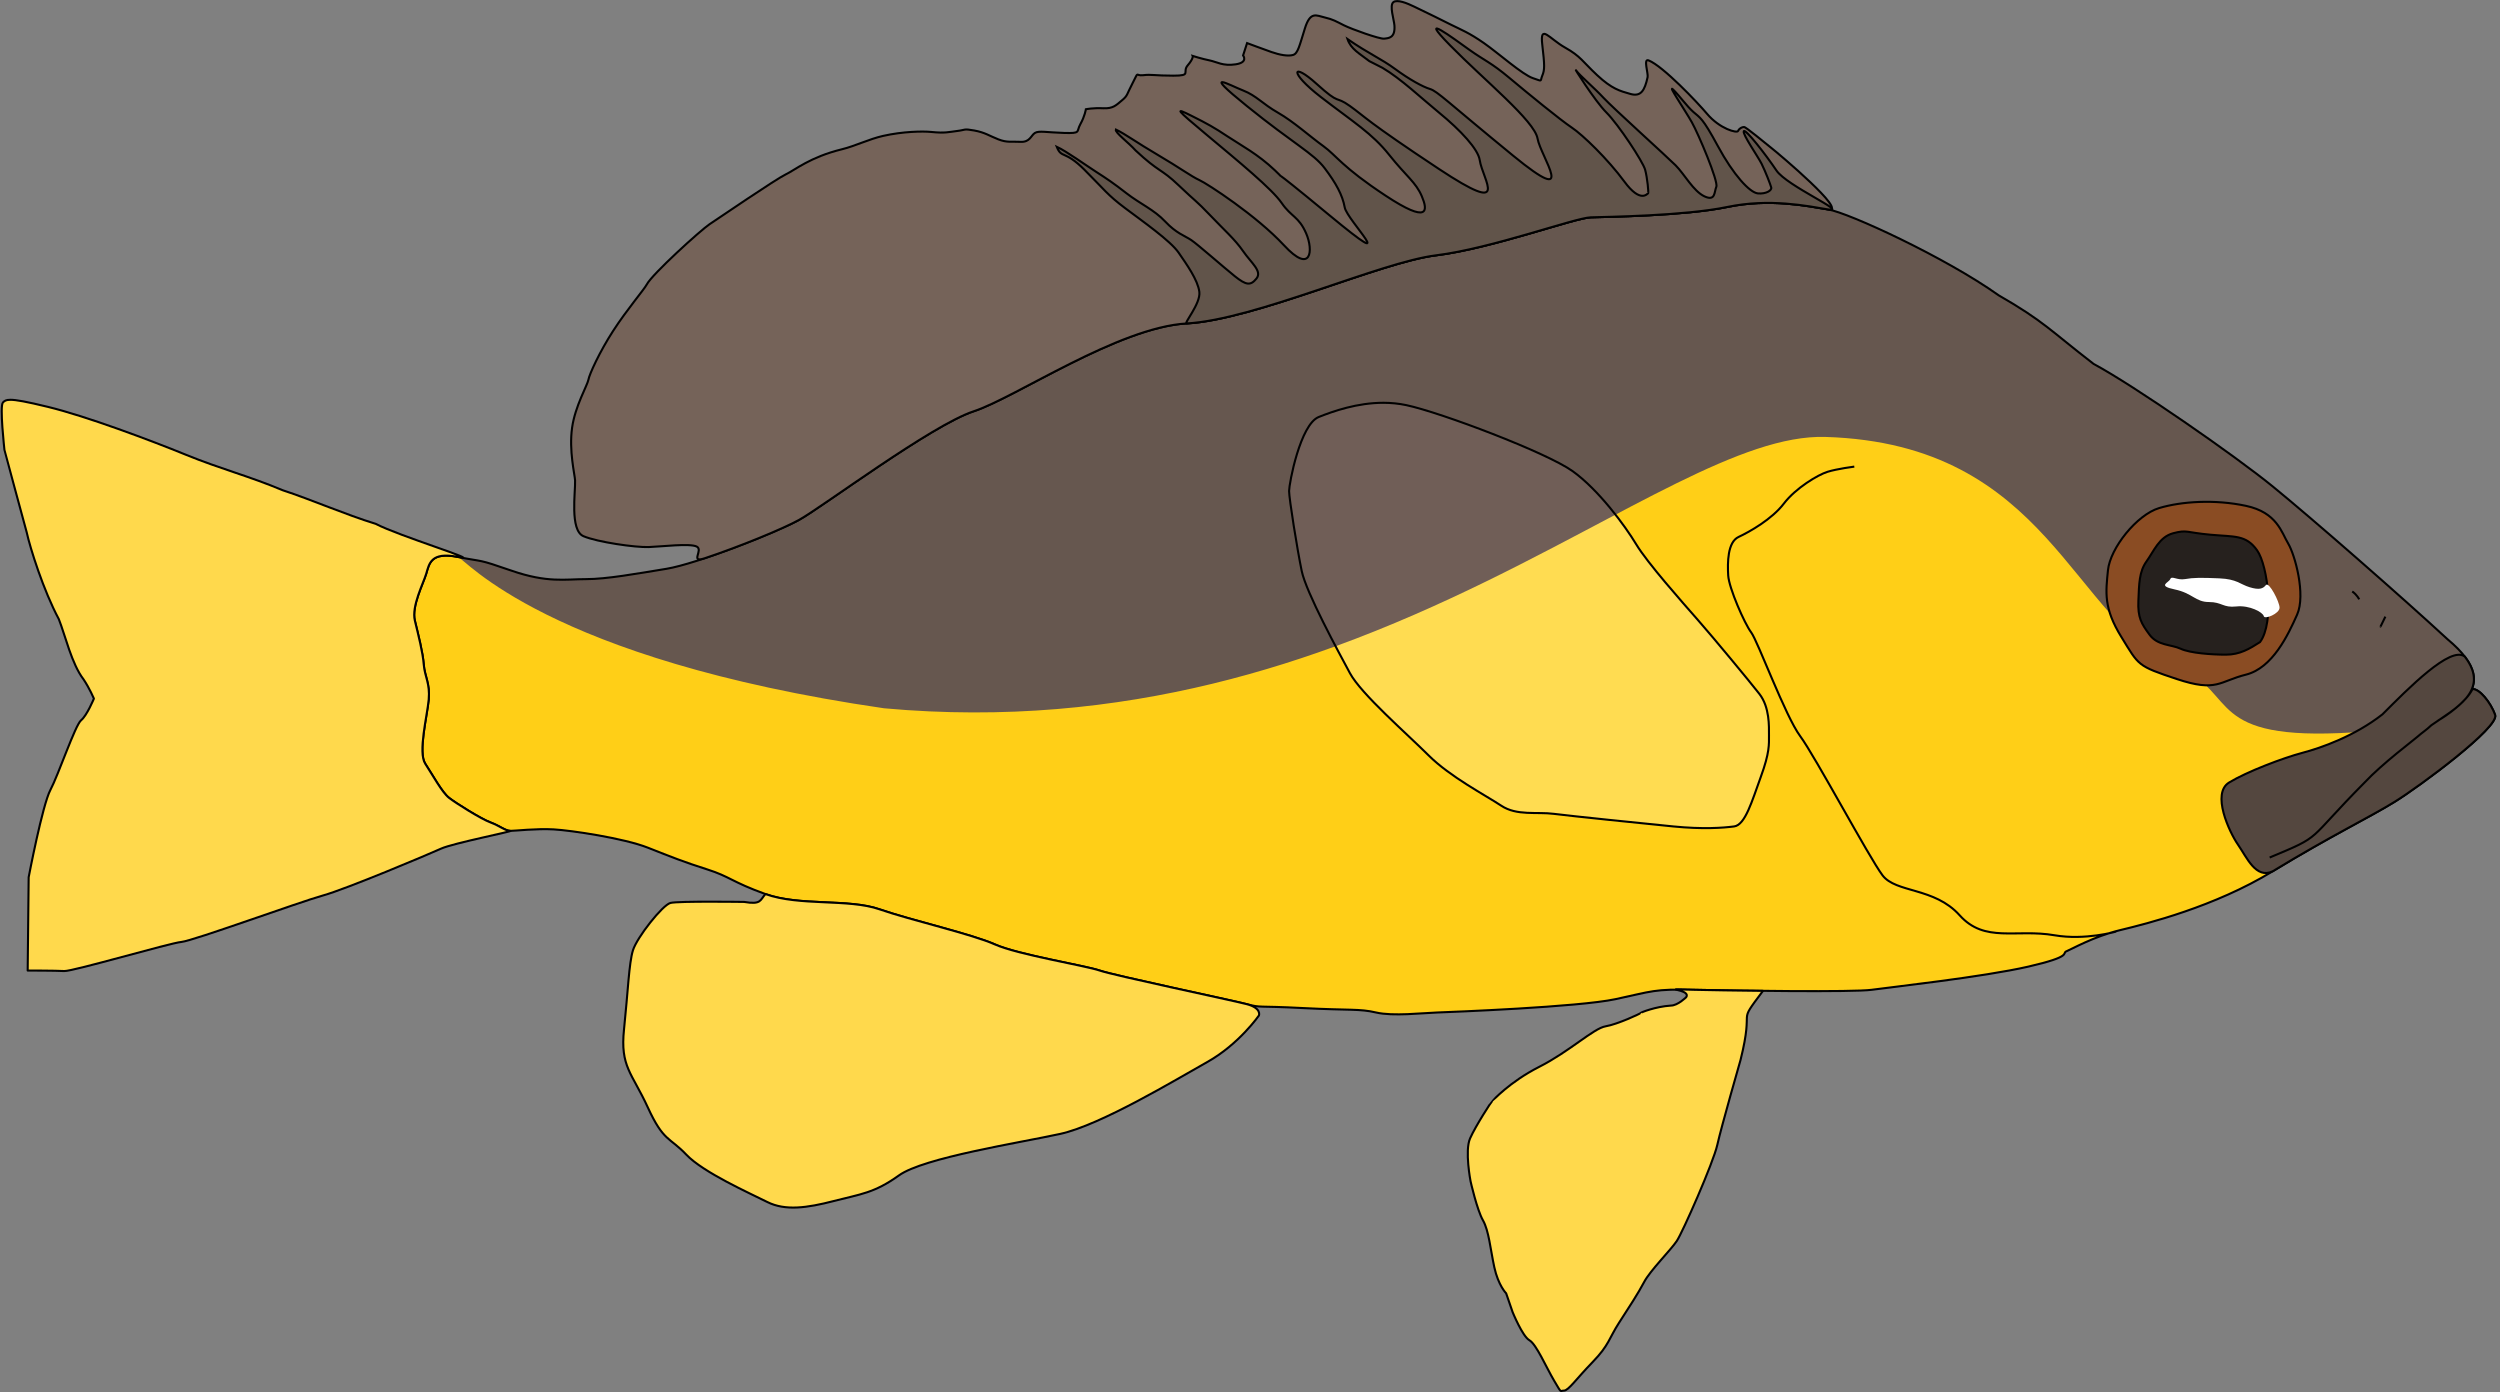 <?xml version="1.0" encoding="UTF-8"?>
<svg xmlns="http://www.w3.org/2000/svg" xmlns:xlink="http://www.w3.org/1999/xlink" width="449pt" height="250pt" viewBox="0 0 449 250" version="1.1">
<rect x="0" y="0" width="449" height="250" fill="#808080" stroke="none"/>
<g id="surface1">
<path style=" stroke:none;fill-rule:nonzero;fill:rgb(40%,34.118%,30.98%);fill-opacity:1;" d="M 333.035 83.793 C 333.035 83.793 329.969 84.188 328.238 84.723 C 326.504 85.254 322.512 87.648 320.379 90.438 C 318.25 93.234 314.25 95.492 312.254 96.426 C 310.254 97.352 310.254 101.078 310.387 103.34 C 310.52 105.602 313.316 111.984 314.52 113.578 C 315.715 115.172 320.645 128.602 323.309 132.191 C 325.973 135.781 335.695 154 338.098 157.191 C 340.496 160.387 347.418 159.32 351.949 164.371 C 356.477 169.422 362.07 166.766 369 167.965 C 374.488 168.91 380.055 167.301 380.055 167.301 M 442.961 125.332 C 445.078 122.758 445.246 119.527 439.602 114.82 C 431.258 107.105 414.914 92.832 408.164 87.34 C 401.418 81.84 383.297 69.254 376.016 65.352 C 368.199 59.328 367.137 57.73 358.965 53.031 C 349.371 46.207 332.059 38.227 328.328 37.609 C 324.598 36.988 317.848 35.566 310.207 37.164 C 302.574 38.758 288.543 38.938 285.695 39.023 C 282.859 39.109 267.938 44.609 257.902 45.852 C 247.863 47.09 225.484 57.375 213.141 58.082 C 200.797 58.793 182.414 71.383 174.863 73.863 C 167.316 76.344 147.688 91.059 143.516 93.363 C 139.344 95.668 125.133 101.254 119.715 102.145 C 114.297 103.027 108.973 104.004 105.242 104.004 C 101.512 104.004 98.312 104.711 91.914 102.496 C 85.523 100.277 87.121 100.992 82.238 100.016 C 77.352 99.039 77.086 101.254 76.555 103.027 C 76.023 104.801 73.887 108.875 74.512 111.449 C 75.133 114.023 75.934 117.125 76.109 119.34 C 76.285 121.559 77.262 122.703 77 125.633 C 76.73 128.559 75.047 135.117 76.379 137.156 C 77.711 139.195 79.395 142.301 80.641 143.277 C 81.883 144.25 86.414 147.086 88.102 147.703 C 89.785 148.328 90.762 149.215 91.652 149.215 C 92.539 149.215 96.359 148.77 99.465 148.949 C 102.574 149.125 112.078 150.543 116.34 152.227 C 120.602 153.91 122.824 154.801 127 156.129 C 131.168 157.457 131.348 158.344 137.477 160.562 C 143.605 162.777 152.395 161.359 157.988 163.312 C 163.586 165.258 174.508 167.742 178.684 169.605 C 182.859 171.465 194.938 173.414 197.512 174.301 C 200.086 175.191 221.133 179.617 223.887 180.328 C 226.641 181.039 225.484 180.594 234.012 181.039 C 242.535 181.48 244.133 181.129 247.156 181.836 C 250.172 182.543 255.504 181.922 258.078 181.836 C 260.652 181.75 283.477 180.859 290.137 179.445 C 296.797 178.023 296.98 177.582 304.348 177.758 C 311.719 177.934 332.945 178.203 336.145 177.758 C 339.336 177.312 356.211 175.453 364.293 173.594 C 372.375 171.734 370.246 171.203 371.129 170.844 C 372.02 170.488 376.016 168.184 380.812 167.031 C 385.605 165.879 397.688 162.867 408.164 156.48 C 418.645 150.098 425.66 146.734 430.098 143.984 C 434.543 141.234 448.926 130.594 448.125 128.383 C 447.332 126.164 445.309 123.664 444.062 123.75 M 422.461 106.219 C 423.352 106.84 423.707 107.637 423.707 107.637 M 428.414 110.738 C 427.793 111.984 427.527 112.602 427.527 112.516 "/>
<path style=" stroke:none;fill-rule:nonzero;fill:rgb(100%,81.176%,9.02%);fill-opacity:1;" d="M 408.164 156.48 C 405.148 157.898 403.547 154 401.949 151.695 C 400.352 149.391 397.156 142.477 400.352 140.527 C 403.547 138.574 410.117 136.094 413.492 135.203 C 416.824 134.332 415.719 134.707 423.039 131.719 C 422.969 131.656 422.898 131.594 422.82 131.527 C 422.695 131.539 422.578 131.543 422.461 131.547 C 395.965 133.18 402.012 124.512 391.379 119.961 C 371.984 111.656 368.18 79.707 327.84 78.473 C 297.945 77.559 245.91 135.117 158.777 127.207 C 98.043 118.363 83.406 100.25 82.238 100.016 C 77.352 99.039 77.086 101.254 76.555 103.027 C 76.023 104.801 73.887 108.875 74.512 111.449 C 75.133 114.023 75.934 117.125 76.109 119.34 C 76.285 121.559 77.262 122.703 77 125.633 C 76.73 128.559 75.047 135.117 76.379 137.156 C 77.711 139.195 79.395 142.301 80.641 143.277 C 81.883 144.246 86.414 147.086 88.102 147.703 C 89.785 148.328 90.762 149.215 91.652 149.215 C 92.539 149.215 96.359 148.77 99.465 148.949 C 102.574 149.125 112.078 150.543 116.34 152.227 C 120.602 153.91 122.824 154.801 127 156.129 C 131.168 157.457 131.348 158.344 137.477 160.562 C 143.605 162.777 152.395 161.355 157.988 163.309 C 163.586 165.258 174.508 167.742 178.684 169.605 C 182.859 171.465 194.938 173.414 197.512 174.301 C 200.086 175.191 221.133 179.617 223.887 180.328 C 226.641 181.039 225.484 180.594 234.012 181.039 C 242.535 181.48 244.133 181.129 247.156 181.836 C 250.172 182.543 255.504 181.922 258.078 181.836 C 260.652 181.746 283.477 180.859 290.137 179.441 C 296.797 178.023 296.98 177.582 304.348 177.758 C 311.719 177.934 332.945 178.203 336.145 177.758 C 339.336 177.312 356.211 175.453 364.293 173.594 C 372.375 171.734 370.246 171.199 371.129 170.844 C 372.02 170.488 376.016 168.184 380.812 167.031 C 385.605 165.879 397.688 162.867 408.164 156.484 M 380.055 167.301 "/>
<path style="fill:none;stroke-width:0.239;stroke-linecap:butt;stroke-linejoin:miter;stroke:rgb(0%,0%,0%);stroke-opacity:1;stroke-miterlimit:4;" d="M 121.302 880.391 C 121.302 880.391 123.258 880.642 124.362 880.984 C 125.468 881.322 128.014 882.847 129.374 884.628 C 130.732 886.41 133.283 887.852 134.556 888.447 C 135.831 889.038 135.831 891.415 135.747 892.857 C 135.662 894.299 133.878 898.368 133.111 899.387 C 132.349 900.403 129.205 908.968 127.506 911.257 C 125.807 913.547 119.606 925.166 118.074 927.201 C 116.544 929.239 112.13 928.559 109.24 931.78 C 106.352 935.001 102.785 933.307 98.366 934.072 C 94.865 934.675 91.315 933.649 91.315 933.649 M 51.196 906.883 C 49.846 905.241 49.739 903.181 53.339 900.179 C 58.66 895.259 69.083 886.156 73.388 882.653 C 77.691 879.145 89.248 871.118 93.891 868.63 C 98.876 864.786 99.554 863.769 104.766 860.772 C 110.884 856.42 121.925 851.33 124.304 850.934 C 126.684 850.541 130.988 849.634 135.861 850.653 C 140.729 851.669 149.678 851.781 151.494 851.839 C 153.303 851.893 162.819 855.401 169.219 856.191 C 175.622 856.983 189.894 863.54 197.767 863.993 C 205.639 864.447 217.363 872.476 222.178 874.058 C 226.991 875.64 239.51 885.024 242.171 886.494 C 244.831 887.964 253.895 891.527 257.35 892.095 C 260.805 892.658 264.201 893.28 266.58 893.28 C 268.959 893.28 271 893.731 275.08 892.319 C 279.156 890.904 278.137 891.36 281.251 890.737 C 284.368 890.114 284.537 891.527 284.876 892.658 C 285.215 893.789 286.577 896.387 286.179 898.029 C 285.783 899.671 285.272 901.649 285.16 903.061 C 285.048 904.476 284.425 905.206 284.592 907.075 C 284.764 908.94 285.837 913.123 284.988 914.424 C 284.138 915.724 283.065 917.705 282.27 918.327 C 281.478 918.945 278.588 920.756 277.512 921.15 C 276.438 921.549 275.815 922.114 275.247 922.114 C 274.682 922.114 272.245 921.83 270.265 921.945 C 268.282 922.057 262.22 922.961 259.502 924.035 C 256.784 925.109 255.367 925.677 252.704 926.524 C 250.046 927.371 249.931 927.936 246.022 929.351 C 242.113 930.764 236.508 929.857 232.941 931.103 C 229.371 932.346 222.405 933.93 219.742 935.119 C 217.079 936.304 209.376 937.547 207.734 938.113 C 206.092 938.681 192.669 941.504 190.913 941.957 C 189.157 942.41 189.894 942.126 184.456 942.41 C 179.02 942.692 178.001 942.468 176.073 942.919 C 174.149 943.37 170.749 942.973 169.107 942.919 C 167.465 942.861 152.909 942.296 148.661 941.391 C 144.414 940.487 144.297 940.206 139.598 940.318 C 134.897 940.43 121.36 940.602 119.319 940.318 C 117.284 940.034 106.522 938.848 101.367 937.662 C 96.213 936.476 97.571 936.135 97.008 935.908 C 96.44 935.682 93.891 934.212 90.832 933.477 C 87.775 932.742 80.07 930.821 73.388 926.748 C 66.704 922.677 62.23 920.532 59.4 918.778 C 56.565 917.025 47.392 910.238 47.903 908.828 C 48.408 907.411 49.699 905.816 50.494 905.874 M 64.27 894.693 C 63.702 895.089 63.475 895.597 63.475 895.597 M 60.474 897.575 C 60.87 898.368 61.039 898.764 61.039 898.709 " transform="matrix(-1.568,0,0,1.568,523.236,-1296.65)"/>
<path style="fill-rule:nonzero;fill:rgb(32.941%,27.843%,24.706%);fill-opacity:1;stroke-width:0.239;stroke-linecap:butt;stroke-linejoin:miter;stroke:rgb(0%,0%,0%);stroke-opacity:1;stroke-miterlimit:4;" d="M 54.442 909.476 C 53.508 908.948 51.233 907.378 50.494 905.874 C 49.699 905.816 48.408 907.411 47.903 908.828 C 47.392 910.238 56.565 917.025 59.4 918.778 C 62.23 920.532 66.704 922.677 73.388 926.748 C 75.311 927.652 76.333 925.166 77.352 923.696 C 78.371 922.226 80.409 917.817 78.371 916.574 C 76.333 915.328 72.143 913.746 69.99 913.178 C 67.838 912.615 63.986 911.257 60.812 908.769 C 57.87 905.829 52.997 900.856 51.378 902.152 C 49.861 904.13 50.162 905.627 51.196 906.883 C 52.188 908.083 53.844 909.06 55.207 910.014 C 55.802 910.58 56.186 910.791 56.849 911.372 C 57.003 911.539 60.877 914.444 62.853 916.574 C 69.714 923.489 67.496 922.565 73.727 925.166 " transform="matrix(-1.568,0,0,1.568,523.236,-1296.65)"/>
<path style="fill-rule:nonzero;fill:rgb(54.118%,29.804%,13.725%);fill-opacity:1;stroke-width:0.239;stroke-linecap:butt;stroke-linejoin:miter;stroke:rgb(0%,0%,0%);stroke-opacity:1;stroke-miterlimit:4;" d="M 70.586 897.351 C 71.602 899.638 73.388 903.457 76.445 904.22 C 79.504 904.982 79.758 906.252 84.345 904.728 C 88.936 903.201 88.68 903.201 90.72 899.895 C 92.758 896.586 92.504 894.805 92.249 892.262 C 91.993 889.718 88.936 885.904 86.385 885.139 C 83.839 884.374 80.015 884.123 76.445 884.885 C 72.877 885.647 72.369 887.937 71.602 889.21 C 70.84 890.48 69.564 895.062 70.586 897.351 Z M 70.586 897.351 " transform="matrix(-1.568,0,0,1.568,523.236,-1296.65)"/>
<path style="fill-rule:nonzero;fill:rgb(14.902%,12.941%,11.765%);fill-opacity:1;stroke-width:0.239;stroke-linecap:butt;stroke-linejoin:miter;stroke:rgb(0%,0%,0%);stroke-opacity:1;stroke-miterlimit:4;" d="M 80.526 888.191 C 77.718 888.447 76.445 888.191 75.172 889.972 C 73.899 891.753 73.164 898.253 74.833 900.49 C 76.021 901.252 77.128 901.93 78.739 901.93 C 80.354 901.93 82.818 901.761 83.921 901.252 C 85.027 900.742 86.557 900.914 87.491 899.638 C 88.425 898.368 88.849 897.69 88.764 895.739 C 88.68 893.789 88.68 892.433 87.83 891.243 C 86.98 890.057 86.385 888.447 84.773 888.021 C 83.159 887.598 83.328 887.937 80.526 888.191 Z M 80.526 888.191 " transform="matrix(-1.568,0,0,1.568,523.236,-1296.65)"/>
<path style=" stroke:none;fill-rule:nonzero;fill:rgb(100%,100%,100%);fill-opacity:1;" d="M 406.965 105.07 C 406.434 105.734 405.77 105.996 404.035 105.465 C 402.301 104.938 401.77 104.004 398.574 103.871 C 395.379 103.734 393.914 103.734 392.449 104.004 C 390.984 104.266 390.051 103.34 389.781 104.004 C 389.512 104.668 387.383 105.199 390.582 105.863 C 393.777 106.527 394.312 108.125 396.711 108.125 C 399.109 108.125 399.238 109.188 401.637 108.922 C 404.035 108.656 406.434 109.984 406.57 110.656 C 406.699 111.32 409.41 110.211 409.41 109.145 C 409.41 108.082 407.496 104.406 406.965 105.07 Z M 406.965 105.07 "/>
<path style="fill-rule:nonzero;fill:rgb(45.882%,38.824%,34.902%);fill-opacity:1;stroke-width:0.239;stroke-linecap:butt;stroke-linejoin:miter;stroke:rgb(0%,0%,0%);stroke-opacity:1;stroke-miterlimit:4;" d="M 173.666 827.073 C 172.926 827.066 171.735 827.701 171.26 827.925 C 170.186 828.433 168.596 829.223 167.465 829.791 C 166.332 830.354 165.428 830.693 163.726 831.881 C 162.027 833.069 159.307 835.498 158.118 835.897 C 156.932 836.293 157.326 836.293 157.045 835.613 C 156.761 834.935 156.761 834.48 157.045 832.051 C 157.326 829.619 156.25 831.373 154.436 832.392 C 152.625 833.408 152.453 833.974 150.757 835.558 C 149.055 837.14 148.151 837.364 146.96 837.703 C 145.772 838.042 145.318 837.364 144.979 835.782 C 144.887 835.346 145.493 833.613 144.867 833.862 C 143.213 834.514 139.249 838.697 138.181 839.968 C 136.708 841.717 134.728 842.227 134.613 841.946 C 134.501 841.662 134.162 841.492 133.933 841.492 C 133.706 841.492 131.554 843.304 130.764 843.926 C 129.97 844.544 121.925 851.33 124.304 850.934 C 126.684 850.541 130.988 849.634 135.861 850.653 C 140.729 851.669 149.678 851.781 151.494 851.839 C 153.303 851.893 162.819 855.401 169.219 856.191 C 175.622 856.983 189.894 863.54 197.767 863.993 C 205.639 864.447 217.363 872.476 222.178 874.058 C 226.991 875.64 239.51 885.024 242.171 886.494 C 244.022 887.518 248.972 889.554 252.973 890.886 C 254.727 891.472 253.102 889.945 253.895 889.549 C 254.689 889.155 257.861 889.549 259.39 889.606 C 260.92 889.661 265.28 889.038 266.867 888.36 C 268.453 887.685 267.771 883.271 267.826 881.973 C 267.858 881.3 268.543 878.567 268.167 875.921 C 267.818 873.453 266.411 871.069 266.299 870.438 C 266.186 869.798 265.011 867.232 263.466 864.843 C 261.884 862.394 259.933 860.127 259.614 859.527 C 258.992 858.341 253.444 853.308 252.425 852.628 C 251.403 851.951 244.777 847.429 243.698 846.921 C 242.624 846.413 240.925 844.94 237.243 844.038 C 235.696 843.655 234.181 842.883 232.544 842.511 C 230.282 842.001 227.998 841.961 227.049 842.058 C 225.407 842.227 225.008 842.058 224.047 841.946 C 223.083 841.834 223.367 841.662 222.121 841.889 C 220.875 842.113 220.365 842.511 219.346 842.907 C 218.324 843.304 217.871 843.132 216.797 843.191 C 215.721 843.246 215.606 842.452 215.156 842.173 C 214.7 841.889 213.795 842.113 211.815 842.173 C 209.829 842.227 210.452 842.058 209.946 841.154 C 209.436 840.247 209.319 839.457 209.319 839.457 C 209.319 839.457 208.472 839.288 207.338 839.345 C 206.204 839.4 205.866 839.006 205.188 838.441 C 204.505 837.875 204.677 837.818 203.937 836.405 C 203.202 834.99 203.713 835.67 202.749 835.558 C 201.79 835.444 201.446 835.613 199.296 835.613 C 197.144 835.613 198.332 835.219 197.652 834.425 C 196.972 833.633 197.086 833.353 197.086 833.353 C 197.086 833.353 196.01 833.692 195.161 833.862 C 194.314 834.031 193.631 834.539 192.159 834.313 C 190.684 834.088 191.312 833.294 191.312 833.294 L 190.856 831.881 C 190.856 831.881 189.045 832.559 188.081 832.898 C 187.116 833.239 186.157 833.408 185.587 833.239 C 185.024 833.069 184.852 832.163 184.229 830.187 C 183.606 828.207 182.929 828.717 181.965 828.944 C 181 829.168 180.662 829.392 179.755 829.846 C 178.848 830.299 175.679 831.428 175.168 831.373 C 174.658 831.316 173.863 831.316 173.978 829.846 C 174.03 829.173 174.578 827.559 174.092 827.188 C 173.985 827.105 173.838 827.073 173.666 827.073 Z M 173.666 827.073 " transform="matrix(-1.568,0,0,1.568,523.236,-1296.65)"/>
<path style="fill-rule:nonzero;fill:rgb(38.039%,32.941%,29.02%);fill-opacity:1;stroke-width:0.239;stroke-linecap:butt;stroke-linejoin:miter;stroke:rgb(0%,0%,0%);stroke-opacity:1;stroke-miterlimit:4;" d="M 196.322 860.376 C 196.494 859.018 197.767 857.237 198.701 855.879 C 199.635 854.527 202.779 852.322 204.817 850.792 C 206.857 849.265 207.196 848.675 209.49 846.383 C 211.782 844.093 212.101 845.15 212.657 843.754 C 211.553 844.263 209.319 845.875 208.13 846.637 C 206.939 847.402 206.177 847.907 204.647 849.098 C 203.12 850.284 201.503 850.964 200.23 852.322 C 198.955 853.675 198.021 853.931 197.256 854.439 C 196.494 854.95 193.519 857.578 192.246 858.595 C 190.968 859.614 190.46 859.698 189.78 858.849 C 189.1 858.002 190.373 857.07 191.312 855.712 C 192.246 854.355 193.519 853.251 195.131 851.555 C 196.748 849.861 196.66 850.112 198.701 848.164 C 200.741 846.213 200.908 846.722 203.626 844.178 C 204.408 843.291 206.015 842.12 205.891 841.779 C 204.772 842.312 203.544 843.246 201.08 844.689 C 198.616 846.131 197.256 847.145 196.322 847.571 C 195.387 847.995 189.78 851.642 186.636 855.032 C 183.494 858.425 183.24 855.628 184.09 853.675 C 184.937 851.726 185.786 851.811 186.892 850.199 C 187.998 848.587 191.817 845.451 195.472 842.397 C 199.124 839.345 199.124 839.26 197.256 840.192 C 195.387 841.126 194.625 841.55 193.093 842.569 C 191.563 843.585 189.61 844.601 187.655 846.467 C 185.701 848.336 189.78 844.689 181.372 851.642 C 172.959 858.595 179.416 852.15 179.67 850.708 C 179.927 849.265 180.689 847.907 181.965 846.213 C 183.24 844.517 185.532 843.416 190.883 839.088 C 196.237 834.764 192.839 836.717 191.312 837.307 C 189.78 837.903 189.1 838.837 187.316 839.853 C 185.532 840.87 183.664 842.569 182.134 843.67 C 180.604 844.773 180.009 846.044 174.997 849.35 C 169.987 852.658 170.154 851.046 170.836 849.437 C 171.514 847.825 172.617 847.145 174.573 844.689 C 176.526 842.227 178.651 840.954 182.388 838.072 C 186.125 835.19 185.701 834.001 182.899 836.545 C 180.094 839.088 180.861 837.818 179.075 839.088 C 177.291 840.364 177.206 840.787 168.88 846.298 C 160.552 851.811 163.866 847.571 164.209 845.279 C 164.389 844.043 166.352 841.903 168.88 839.836 C 170.854 838.224 173.218 835.967 175.338 834.721 C 175.525 834.609 176.668 834.054 176.852 833.949 C 177.996 833.055 178.96 832.584 179.354 831.42 C 176.89 833.114 175.507 833.662 173.893 834.851 C 172.279 836.037 170.749 836.884 169.899 837.14 C 169.052 837.394 167.946 838.583 160.385 844.773 C 152.824 850.964 157.239 844.856 157.583 842.82 C 157.921 840.787 163.699 836.121 167.607 832.135 C 171.514 828.149 167.179 831.373 165.398 832.646 C 163.614 833.917 162.931 834.088 160.809 835.867 C 158.684 837.648 154.947 840.703 153.674 841.55 C 152.398 842.397 149.511 845.197 147.643 847.74 C 145.772 850.284 145.007 849.098 144.925 849.098 C 144.837 849.098 145.007 847.317 145.263 846.383 C 145.517 845.451 148.32 841.211 149.678 839.853 C 151.041 838.498 153.587 834.425 153.163 835.02 C 152.737 835.613 151.123 836.968 150.019 838.159 C 148.916 839.345 142.8 844.856 141.778 845.875 C 140.759 846.893 139.738 848.842 138.465 849.437 C 137.192 850.03 137.359 848.926 137.107 848.336 C 136.853 847.74 139.145 842.312 139.91 840.954 C 140.672 839.599 142.8 836.46 142.035 837.225 C 141.267 837.987 140.505 839.088 139.738 839.768 C 138.975 840.446 138.721 840.364 136.935 843.67 C 135.151 846.978 133.283 849.011 132.349 849.098 C 131.415 849.183 130.732 848.759 130.819 848.418 C 130.904 848.079 131.499 846.555 131.923 845.703 C 132.349 844.856 134.132 842.312 133.963 841.973 C 133.794 841.634 131.415 844.689 130.226 846.467 C 129.035 848.249 121.925 851.33 124.304 850.934 C 126.684 850.541 130.988 849.634 135.861 850.653 C 140.729 851.669 149.678 851.781 151.494 851.839 C 153.303 851.893 162.819 855.401 169.219 856.191 C 175.622 856.983 189.894 863.54 197.767 863.993 C 198.165 864.018 196.152 861.731 196.322 860.376 Z M 196.322 860.376 " transform="matrix(-1.568,0,0,1.568,523.236,-1296.65)"/>
<path style="fill-rule:nonzero;fill:rgb(100%,85.098%,29.804%);fill-opacity:1;stroke-width:0.239;stroke-linecap:round;stroke-linejoin:round;stroke:rgb(0%,0%,0%);stroke-opacity:1;stroke-miterlimit:4;" d="M 141.636 940.265 C 141.377 940.265 140.772 940.29 139.598 940.318 C 137.854 940.358 134.897 940.407 131.763 940.44 C 134.897 944.615 132.688 941.733 134.332 948.347 C 134.332 948.347 136.542 956.035 136.992 958.07 C 137.446 960.106 140.958 968.078 141.639 969.094 C 142.316 970.113 144.695 972.487 145.375 973.788 C 146.058 975.086 147.132 976.727 148.265 978.479 C 149.396 980.235 149.396 981.022 151.265 982.946 C 153.136 984.869 154.043 986.226 154.553 986.226 C 155.059 986.226 154.777 986.62 155.682 985.095 C 156.589 983.566 157.722 980.91 158.517 980.459 C 159.312 980.006 160.44 977.236 160.44 977.236 L 161.18 975.086 C 161.18 975.086 162.082 974.184 162.538 972.091 C 162.989 969.998 163.161 967.908 163.838 966.72 C 164.518 965.532 165.256 962.253 165.256 962.253 C 165.256 962.253 165.938 958.748 165.311 957.335 C 164.688 955.923 162.819 953.038 162.764 953.038 C 162.707 953.038 160.839 950.891 157.383 949.137 C 153.925 947.383 151.153 944.727 149.795 944.501 C 148.432 944.276 145.772 943.031 145.772 942.973 C 145.772 942.919 144.073 942.238 142.316 942.126 C 141.524 942.126 140.56 941.165 140.56 941.165 C 140.044 940.43 142.403 940.258 141.636 940.265 Z M 141.636 940.265 " transform="matrix(-1.568,0,0,1.568,523.236,-1296.65)"/>
<path style="fill-rule:nonzero;fill:rgb(100%,85.098%,29.804%);fill-opacity:1;stroke-width:0.239;stroke-linecap:round;stroke-linejoin:round;stroke:rgb(0%,0%,0%);stroke-opacity:1;stroke-miterlimit:4;" d="M 246.022 929.351 C 242.113 930.764 236.508 929.857 232.941 931.103 C 229.371 932.346 222.405 933.93 219.742 935.119 C 217.079 936.304 209.376 937.547 207.734 938.113 C 206.092 938.681 192.669 941.504 190.913 941.957 C 189.157 942.41 189.496 943.257 189.496 943.257 C 189.496 943.257 191.763 946.536 195.387 948.574 C 199.012 950.607 207.622 955.811 212.266 956.825 C 216.912 957.844 227.898 959.54 230.728 961.576 C 233.563 963.611 235.148 963.723 238.205 964.515 C 241.264 965.307 243.758 965.649 245.798 964.63 C 247.833 963.611 253.16 961.234 255.083 959.201 C 257.011 957.166 257.691 957.732 259.502 953.773 C 261.316 949.817 262.674 949.137 262.22 944.839 C 261.769 940.544 261.655 937.263 261.199 935.796 C 260.748 934.324 257.803 930.592 256.897 930.368 C 255.99 930.141 248.456 930.253 248.456 930.253 C 246.476 930.592 246.645 930.029 246.022 929.351 Z M 246.022 929.351 " transform="matrix(-1.568,0,0,1.568,523.236,-1296.65)"/>
<path style=" stroke:none;fill-rule:nonzero;fill:rgb(43.922%,36.863%,34.118%);fill-opacity:1;" d="M 248.512 72.336 C 249.84 72.34 251.203 72.465 252.57 72.754 C 258.836 74.086 277.75 81.266 282.414 84.59 C 287.078 87.914 291.871 94.43 293.867 97.754 C 295.867 101.078 302.125 108.125 304.922 111.32 C 307.723 114.508 314.117 122.223 315.984 124.613 C 317.848 127.008 317.711 130.465 317.711 132.062 C 317.711 133.656 317.848 135.117 316.246 139.508 C 314.648 143.898 313.449 148.148 311.453 148.418 C 309.453 148.68 305.855 148.945 300.527 148.418 C 295.203 147.887 282.145 146.555 279.082 146.156 C 276.016 145.758 272.422 146.555 269.625 144.691 C 266.828 142.832 260.43 139.508 256.57 135.648 C 252.707 131.793 244.445 124.613 242.449 120.891 C 240.449 117.168 234.586 106.398 233.789 102.539 C 232.988 98.688 231.523 89.512 231.523 88.18 C 231.523 86.852 233.523 76.211 236.852 74.883 C 239.453 73.844 243.766 72.32 248.512 72.336 Z M 248.512 72.336 "/>
<path style="fill-rule:nonzero;fill:rgb(100%,85.098%,29.804%);fill-opacity:1;stroke-width:0.239;stroke-linecap:round;stroke-linejoin:round;stroke:rgb(0%,0%,0%);stroke-opacity:1;stroke-miterlimit:4;" d="M 332.524 872.738 C 331.886 872.733 330.69 872.944 328.206 873.55 C 323.787 874.624 316.425 877.391 312.404 879.033 C 308.381 880.675 305.207 881.462 301.301 883.104 C 298.017 884.177 294.166 885.872 290.653 886.95 C 288.104 888.303 278.137 891.36 281.251 890.737 C 284.368 890.114 284.537 891.527 284.876 892.658 C 285.215 893.789 286.577 896.387 286.179 898.029 C 285.783 899.671 285.272 901.649 285.16 903.061 C 285.048 904.476 284.425 905.206 284.592 907.075 C 284.764 908.94 285.837 913.123 284.988 914.424 C 284.138 915.724 283.065 917.705 282.27 918.327 C 281.478 918.945 278.588 920.756 277.512 921.15 C 276.438 921.549 275.815 922.114 275.247 922.114 C 274.682 922.114 281.819 923.527 283.179 924.15 C 284.537 924.77 294.054 928.783 296.712 929.518 C 299.375 930.253 311.609 934.72 312.912 934.835 C 314.213 934.947 325.374 938.225 326.338 938.17 C 327.299 938.113 330.526 938.113 330.526 938.113 L 330.413 927.426 C 330.413 927.426 328.829 919.117 327.922 917.421 C 327.015 915.724 325.087 910.014 324.41 909.449 C 323.729 908.886 322.94 906.962 322.94 906.962 C 322.94 906.962 323.448 905.774 324.128 904.758 C 325.486 903.001 326.221 899.725 326.961 897.857 C 328.717 894.581 330.244 889.718 330.64 887.909 C 330.64 887.909 333.189 878.522 333.189 878.468 C 333.189 878.41 333.754 873.435 333.358 873.042 C 333.184 872.867 333.022 872.738 332.524 872.738 Z M 332.524 872.738 " transform="matrix(-1.568,0,0,1.568,523.236,-1296.65)"/>
<path style=" stroke:none;fill-rule:nonzero;fill:rgb(100%,86.275%,31.765%);fill-opacity:1;" d="M 290.148 92.426 C 291.727 94.449 293.039 96.375 293.867 97.754 C 295.867 101.078 302.125 108.125 304.922 111.32 C 307.723 114.508 314.117 122.223 315.984 124.613 C 317.848 127.008 317.711 130.465 317.711 132.062 C 317.711 133.656 317.848 135.117 316.246 139.508 C 314.648 143.898 313.449 148.148 311.453 148.418 C 309.453 148.68 305.855 148.945 300.527 148.418 C 295.203 147.887 282.145 146.555 279.082 146.156 C 276.016 145.758 272.422 146.555 269.625 144.691 C 266.828 142.832 260.43 139.508 256.57 135.648 C 252.707 131.793 244.445 124.613 242.449 120.891 C 241.855 119.789 240.914 118.039 239.879 116.062 C 259.383 108.949 276.004 99.883 290.148 92.426 Z M 290.148 92.426 "/>
<path style="fill:none;stroke-width:0.239;stroke-linecap:round;stroke-linejoin:round;stroke:rgb(0%,0%,0%);stroke-opacity:1;stroke-miterlimit:4;" d="M 175.208 873.081 C 174.361 873.086 173.492 873.166 172.62 873.35 C 168.624 874.2 156.561 878.779 153.587 880.899 C 150.612 883.019 147.555 887.174 146.282 889.294 C 145.007 891.415 141.016 895.909 139.232 897.944 C 137.446 899.979 133.368 904.9 132.177 906.424 C 130.988 907.951 131.076 910.156 131.076 911.173 C 131.076 912.192 130.988 913.123 132.01 915.923 C 133.029 918.721 133.794 921.434 135.067 921.606 C 136.342 921.773 138.637 921.942 142.035 921.606 C 145.43 921.267 153.759 920.415 155.712 920.164 C 157.667 919.909 159.959 920.415 161.743 919.229 C 163.527 918.043 167.607 915.923 170.069 913.462 C 172.533 911.003 177.802 906.424 179.075 904.048 C 180.35 901.676 184.09 894.805 184.598 892.346 C 185.109 889.89 186.043 884.038 186.043 883.188 C 186.043 882.341 184.767 875.555 182.645 874.708 C 180.985 874.046 178.235 873.074 175.208 873.081 Z M 175.208 873.081 " transform="matrix(-1.568,0,0,1.568,523.236,-1296.65)"/>
</g>
</svg>
